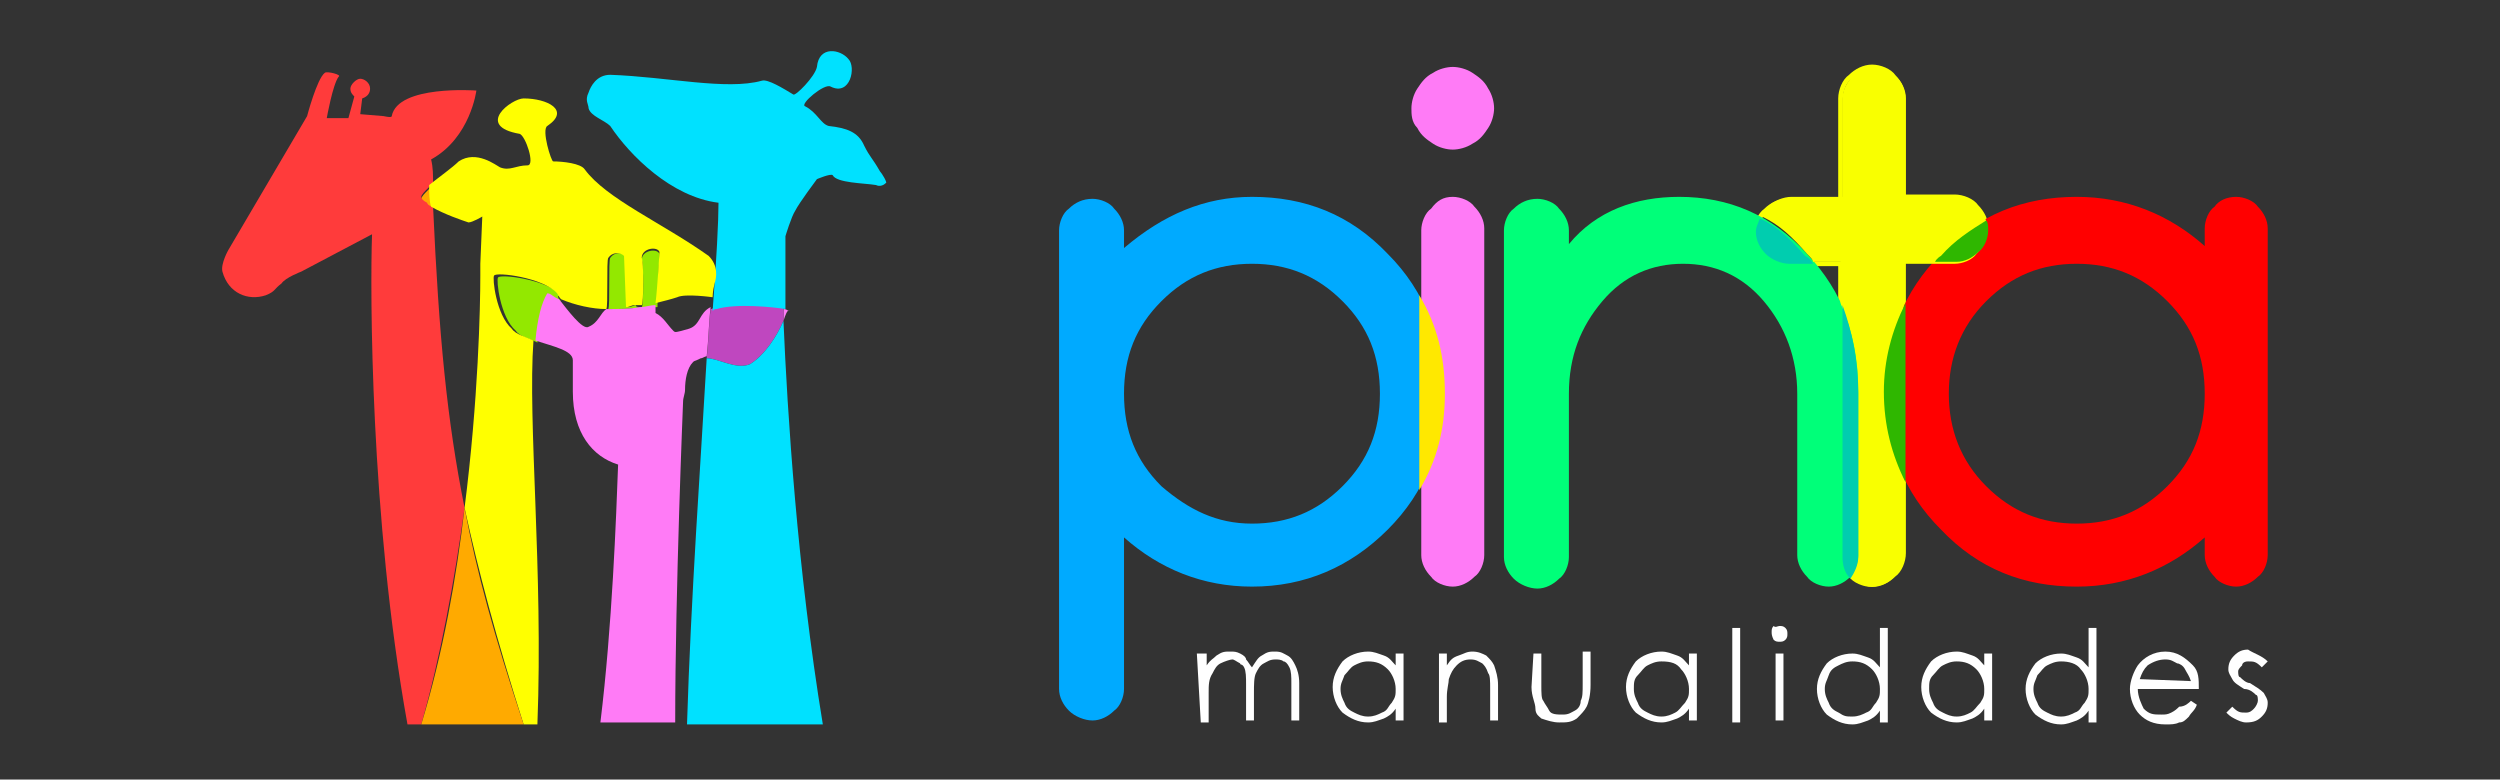 <?xml version="1.0" encoding="utf-8"?>
<!-- Generator: Adobe Illustrator 21.0.0, SVG Export Plug-In . SVG Version: 6.00 Build 0)  -->
<svg version="1.1" id="Capa_1" xmlns="http://www.w3.org/2000/svg" xmlns:xlink="http://www.w3.org/1999/xlink" x="0px" y="0px"
	 viewBox="0 0 127 39.6" style="enable-background:new 0 0 127 39.6;" xml:space="preserve">
<rect x="0" y="0" width="127" height="39.6" fill="#333333" stroke="none"/>
<style type="text/css">
	.st0{fill:none;stroke:#F9FF00;stroke-width:0.238;stroke-miterlimit:10;}
	.st1{fill:#00AAFF;}
	.st2{fill:#00FF79;}
	.st3{fill:#FF7BF6;}
	.st4{fill:#FF0000;}
	.st5{fill:#FFFFFF;}
	.st6{fill:#BF47BF;}
	.st7{fill:#00E1FF;}
	.st8{fill:#93E800;}
	.st9{fill:#FFAA00;}
	.st10{fill:#FF3B3B;}
	.st11{fill:#FFFF00;}
	.st12{fill:#FFE800;}
	.st13{fill:#F9FF00;}
	.st14{fill:#00CDAF;}
	.st15{fill:#2FB700;}
</style>
<g id="Capa_4">
</g>
<g id="Capa_7">
</g>
<g id="Capa_1_1_">
</g>
<g id="Capa_9">
</g>
<g id="Capa_5">
</g>
<g id="Capa_8">
</g>
<g id="Capa_2">
</g>
<g>
	<g>
		<path class="st0" d="M99.3,10c0.4,0,0.9,0.2,1.1,0.5c0.3,0.3,0.5,0.7,0.5,1.1c0,0.4-0.2,0.9-0.5,1.1c-0.3,0.3-0.7,0.5-1.1,0.5
			h-2.6v14.9c0,0.4-0.2,0.9-0.5,1.1c-0.3,0.3-0.7,0.5-1.1,0.5c-0.4,0-0.9-0.2-1.1-0.5c-0.3-0.3-0.5-0.7-0.5-1.1V13.4h-2.6
			c-0.4,0-0.9-0.2-1.2-0.5c-0.3-0.3-0.5-0.7-0.5-1.1s0.2-0.9,0.5-1.1c0.3-0.3,0.7-0.5,1.2-0.5h2.6V5c0-0.4,0.2-0.9,0.5-1.1
			c0.3-0.3,0.7-0.5,1.1-0.5c0.4,0,0.9,0.2,1.1,0.5c0.3,0.3,0.5,0.7,0.5,1.1V10H99.3z"/>
	</g>
</g>
<g>
	<g>
		<path class="st1" d="M63.6,10c2.7,0,5,0.9,6.9,2.9c1.9,1.9,2.8,4.3,2.8,7c0,2.8-0.9,5.1-2.8,7c-1.9,1.9-4.2,2.9-6.9,2.9
			c-2.5,0-4.7-0.9-6.5-2.5V35c0,0.4-0.2,0.9-0.5,1.1c-0.3,0.3-0.7,0.5-1.1,0.5c-0.4,0-0.9-0.2-1.2-0.5c-0.3-0.3-0.5-0.7-0.5-1.1
			V11.7c0-0.4,0.2-0.9,0.5-1.1c0.3-0.3,0.7-0.5,1.2-0.5c0.4,0,0.9,0.2,1.1,0.5c0.3,0.3,0.5,0.7,0.5,1.1v0.9
			C59.1,10.9,61.2,10,63.6,10z M63.6,26.6c1.8,0,3.3-0.6,4.6-1.9c1.3-1.3,1.9-2.8,1.9-4.7s-0.6-3.4-1.9-4.7s-2.8-1.9-4.6-1.9
			c-1.8,0-3.3,0.6-4.6,1.9c-1.3,1.3-1.9,2.8-1.9,4.7s0.6,3.4,1.9,4.7C60.4,25.9,61.8,26.6,63.6,26.6z"/>
	</g>
</g>
<g>
	<g>
		<path class="st2" d="M85.3,10c2.5,0,4.7,0.9,6.5,2.9c1.8,1.9,2.7,4.3,2.7,7v8.3c0,0.4-0.2,0.9-0.5,1.1c-0.3,0.3-0.7,0.5-1.1,0.5
			c-0.4,0-0.9-0.2-1.1-0.5c-0.3-0.3-0.5-0.7-0.5-1.1V20c0-1.8-0.6-3.4-1.7-4.7c-1.1-1.3-2.5-1.9-4.1-1.9c-1.6,0-3,0.6-4.1,1.9
			s-1.7,2.8-1.7,4.7v8.3c0,0.4-0.2,0.9-0.5,1.1c-0.3,0.3-0.7,0.5-1.1,0.5c-0.4,0-0.9-0.2-1.2-0.5c-0.3-0.3-0.5-0.7-0.5-1.1V11.7
			c0-0.4,0.2-0.9,0.5-1.1c0.3-0.3,0.7-0.5,1.2-0.5c0.4,0,0.9,0.2,1.1,0.5c0.3,0.3,0.5,0.7,0.5,1.1v0.7C81.1,10.7,83.1,10,85.3,10z"
			/>
	</g>
</g>
<g>
	<g>
		<path class="st3" d="M73.8,3.4c0.3,0,0.7,0.1,1,0.3c0.3,0.2,0.6,0.4,0.8,0.8c0.2,0.3,0.3,0.7,0.3,1s-0.1,0.7-0.3,1
			c-0.2,0.3-0.4,0.6-0.8,0.8c-0.3,0.2-0.7,0.3-1,0.3c-0.3,0-0.7-0.1-1-0.3c-0.3-0.2-0.6-0.4-0.8-0.8c-0.3-0.3-0.3-0.7-0.3-1
			s0.1-0.7,0.3-1c0.2-0.3,0.4-0.6,0.8-0.8C73.1,3.5,73.5,3.4,73.8,3.4z M73.8,10c0.4,0,0.9,0.2,1.1,0.5c0.3,0.3,0.5,0.7,0.5,1.1
			v16.6c0,0.4-0.2,0.9-0.5,1.1c-0.3,0.3-0.7,0.5-1.1,0.5s-0.9-0.2-1.1-0.5c-0.3-0.3-0.5-0.7-0.5-1.1V11.7c0-0.4,0.2-0.9,0.5-1.1
			C73,10.2,73.3,10,73.8,10z"/>
	</g>
</g>
<g>
	<g>
		<path class="st4" d="M113.6,10c0.4,0,0.9,0.2,1.1,0.5c0.3,0.3,0.5,0.7,0.5,1.1v16.6c0,0.4-0.2,0.9-0.5,1.1
			c-0.3,0.3-0.7,0.5-1.1,0.5c-0.4,0-0.9-0.2-1.1-0.5c-0.3-0.3-0.5-0.7-0.5-1.1v-0.9c-1.8,1.6-4,2.5-6.5,2.5c-2.7,0-5-0.9-6.9-2.9
			c-1.9-1.9-2.8-4.2-2.8-7s0.9-5.1,2.8-7c1.9-2,4.2-2.9,6.9-2.9c2.5,0,4.7,0.9,6.5,2.5v-0.9c0-0.4,0.2-0.9,0.5-1.1
			C112.7,10.2,113.1,10,113.6,10z M105.5,26.6c1.8,0,3.3-0.6,4.6-1.9c1.3-1.3,1.9-2.8,1.9-4.7s-0.6-3.4-1.9-4.7s-2.8-1.9-4.6-1.9
			s-3.3,0.6-4.6,1.9S99,18.2,99,20s0.6,3.4,1.9,4.7C102.2,26,103.7,26.6,105.5,26.6z"/>
	</g>
</g>
<g>
	<path class="st5" d="M60.8,33.2h0.5v0.6c0.2-0.3,0.3-0.3,0.5-0.5c0.3-0.2,0.4-0.2,0.7-0.2c0.2,0,0.3,0,0.5,0.1s0.3,0.2,0.3,0.3
		c0.1,0.1,0.2,0.3,0.3,0.4c0.2-0.3,0.3-0.5,0.5-0.6c0.3-0.2,0.4-0.2,0.7-0.2s0.4,0.1,0.6,0.2c0.2,0.1,0.3,0.3,0.4,0.5
		s0.2,0.5,0.2,0.9v1.9h-0.4v-1.9c0-0.3,0-0.6-0.1-0.8s-0.2-0.3-0.3-0.3c-0.1-0.1-0.3-0.1-0.4-0.1c-0.3,0-0.4,0.1-0.6,0.2
		c-0.2,0.1-0.3,0.3-0.4,0.5c-0.1,0.2-0.1,0.6-0.1,1v1.4h-0.4v-1.8c0-0.4,0-0.7-0.1-0.9S63,33.8,63,33.7c-0.2-0.1-0.3-0.2-0.4-0.2
		s-0.4,0.1-0.6,0.2s-0.3,0.3-0.4,0.5c-0.2,0.3-0.2,0.6-0.2,1v1.5h-0.4L60.8,33.2L60.8,33.2z"/>
	<path class="st5" d="M71.3,33.2v3.4h-0.4v-0.6c-0.2,0.3-0.4,0.4-0.6,0.5c-0.3,0.1-0.5,0.2-0.8,0.2c-0.5,0-0.9-0.2-1.3-0.5
		c-0.3-0.3-0.5-0.8-0.5-1.3c0-0.5,0.2-0.9,0.5-1.3c0.3-0.3,0.8-0.5,1.3-0.5c0.3,0,0.5,0.1,0.8,0.2c0.3,0.1,0.4,0.3,0.6,0.5v-0.6
		H71.3z M69.5,33.6c-0.3,0-0.5,0.1-0.7,0.2c-0.2,0.1-0.3,0.3-0.5,0.5c-0.1,0.3-0.2,0.4-0.2,0.7c0,0.3,0.1,0.5,0.2,0.7
		c0.1,0.3,0.3,0.4,0.5,0.5c0.2,0.1,0.4,0.2,0.7,0.2s0.5-0.1,0.7-0.2c0.3-0.1,0.3-0.3,0.5-0.5c0.2-0.3,0.2-0.4,0.2-0.7
		c0-0.4-0.2-0.8-0.4-1C70.2,33.7,69.9,33.6,69.5,33.6z"/>
	<path class="st5" d="M73.1,33.2h0.4v0.6c0.2-0.3,0.3-0.4,0.6-0.5s0.4-0.2,0.7-0.2c0.3,0,0.5,0.1,0.7,0.2c0.2,0.2,0.3,0.3,0.4,0.5
		c0.1,0.3,0.2,0.6,0.2,1v1.8h-0.4V35c0-0.4,0-0.7-0.1-0.8c-0.1-0.3-0.2-0.4-0.3-0.5c-0.2-0.1-0.3-0.2-0.6-0.2s-0.5,0.1-0.7,0.3
		c-0.2,0.2-0.3,0.4-0.4,0.7c0,0.2-0.1,0.5-0.1,0.9v1.3h-0.4V33.2z"/>
	<path class="st5" d="M77.9,33.2h0.4v1.6c0,0.4,0,0.7,0.1,0.8c0.1,0.2,0.2,0.3,0.3,0.5s0.4,0.2,0.7,0.2s0.4-0.1,0.6-0.2
		c0.2-0.1,0.3-0.3,0.3-0.5c0.1-0.2,0.1-0.4,0.1-0.9v-1.6h0.4v1.7c0,0.5-0.1,0.9-0.2,1.1s-0.3,0.4-0.5,0.6c-0.3,0.2-0.5,0.2-0.9,0.2
		c-0.3,0-0.6-0.1-0.9-0.2C78.2,36.4,78,36.3,78,36s-0.2-0.6-0.2-1.1L77.9,33.2L77.9,33.2z"/>
	<path class="st5" d="M86.2,33.2v3.4h-0.4v-0.6c-0.2,0.3-0.4,0.4-0.6,0.5c-0.3,0.1-0.5,0.2-0.8,0.2c-0.5,0-0.9-0.2-1.3-0.5
		c-0.3-0.3-0.5-0.8-0.5-1.3c0-0.5,0.2-0.9,0.5-1.3c0.3-0.3,0.8-0.5,1.3-0.5c0.3,0,0.5,0.1,0.8,0.2c0.3,0.1,0.4,0.3,0.6,0.5v-0.6
		H86.2z M84.4,33.6c-0.3,0-0.5,0.1-0.7,0.2c-0.2,0.1-0.3,0.3-0.5,0.5C83,34.5,83,34.7,83,35c0,0.3,0.1,0.5,0.2,0.7
		c0.1,0.3,0.3,0.4,0.5,0.5c0.2,0.1,0.4,0.2,0.7,0.2s0.5-0.1,0.7-0.2c0.2-0.1,0.3-0.3,0.5-0.5c0.2-0.3,0.2-0.4,0.2-0.7
		c0-0.4-0.2-0.8-0.4-1C85.2,33.7,84.9,33.6,84.4,33.6z"/>
	<path class="st5" d="M88,31.9h0.4v4.8H88V31.9z"/>
	<path class="st5" d="M90.4,31.8c0.1,0,0.2,0,0.3,0.1c0.1,0.1,0.1,0.2,0.1,0.3s0,0.2-0.1,0.3s-0.2,0.1-0.3,0.1c-0.1,0-0.2,0-0.3-0.1
		C90,32.3,90,32.2,90,32.1s0-0.2,0.1-0.3C90.2,31.9,90.3,31.8,90.4,31.8z M90.2,33.2h0.4v3.4h-0.4V33.2z"/>
	<path class="st5" d="M95.9,31.9v4.8h-0.4v-0.6c-0.2,0.3-0.4,0.4-0.6,0.5c-0.3,0.1-0.5,0.2-0.8,0.2c-0.5,0-0.9-0.2-1.3-0.5
		c-0.3-0.3-0.5-0.8-0.5-1.3c0-0.5,0.2-0.9,0.5-1.3c0.3-0.3,0.8-0.5,1.3-0.5c0.3,0,0.5,0.1,0.8,0.2c0.3,0.1,0.4,0.3,0.6,0.5v-2H95.9z
		 M94.1,33.6c-0.3,0-0.5,0.1-0.7,0.2S93,34,92.9,34.3c-0.1,0.3-0.2,0.4-0.2,0.7c0,0.3,0.1,0.5,0.2,0.7c0.1,0.3,0.3,0.4,0.5,0.5
		c0.3,0.2,0.4,0.2,0.7,0.2c0.3,0,0.5-0.1,0.7-0.2c0.3-0.1,0.3-0.3,0.5-0.5c0.2-0.3,0.2-0.4,0.2-0.7c0-0.4-0.2-0.8-0.4-1
		C94.8,33.7,94.5,33.6,94.1,33.6z"/>
	<path class="st5" d="M101.2,33.2v3.4h-0.4v-0.6c-0.2,0.3-0.4,0.4-0.6,0.5c-0.3,0.1-0.5,0.2-0.8,0.2c-0.5,0-0.9-0.2-1.3-0.5
		c-0.3-0.3-0.5-0.8-0.5-1.3c0-0.5,0.2-0.9,0.5-1.3c0.3-0.3,0.8-0.5,1.3-0.5c0.3,0,0.5,0.1,0.8,0.2c0.3,0.1,0.4,0.3,0.6,0.5v-0.6
		H101.2z M99.4,33.6c-0.3,0-0.5,0.1-0.7,0.2c-0.2,0.1-0.3,0.3-0.5,0.5C98,34.5,98,34.7,98,35c0,0.3,0.1,0.5,0.2,0.7
		c0.1,0.3,0.3,0.4,0.5,0.5c0.2,0.1,0.4,0.2,0.7,0.2s0.5-0.1,0.7-0.2c0.2-0.1,0.3-0.3,0.5-0.5c0.2-0.3,0.2-0.4,0.2-0.7
		c0-0.4-0.2-0.8-0.4-1C100.1,33.7,99.8,33.6,99.4,33.6z"/>
	<path class="st5" d="M106.5,31.9v4.8h-0.4v-0.6c-0.2,0.3-0.4,0.4-0.6,0.5c-0.3,0.1-0.5,0.2-0.8,0.2c-0.5,0-0.9-0.2-1.3-0.5
		c-0.3-0.3-0.5-0.8-0.5-1.3c0-0.5,0.2-0.9,0.5-1.3c0.3-0.3,0.8-0.5,1.3-0.5c0.3,0,0.5,0.1,0.8,0.2c0.3,0.1,0.4,0.3,0.6,0.5v-2H106.5
		z M104.7,33.6c-0.3,0-0.5,0.1-0.7,0.2s-0.3,0.3-0.5,0.5c-0.1,0.3-0.2,0.4-0.2,0.7c0,0.3,0.1,0.5,0.2,0.7c0.1,0.3,0.3,0.4,0.5,0.5
		c0.2,0.1,0.4,0.2,0.7,0.2s0.5-0.1,0.7-0.2c0.3-0.1,0.3-0.3,0.5-0.5c0.2-0.3,0.2-0.4,0.2-0.7c0-0.4-0.2-0.8-0.4-1
		C105.5,33.7,105.1,33.6,104.7,33.6z"/>
	<path class="st5" d="M111.3,35.6l0.3,0.2c-0.1,0.3-0.3,0.4-0.4,0.6c-0.2,0.2-0.3,0.3-0.5,0.3c-0.2,0.1-0.4,0.1-0.7,0.1
		c-0.6,0-1-0.2-1.3-0.5c-0.3-0.3-0.5-0.8-0.5-1.3c0-0.4,0.2-0.9,0.4-1.2c0.3-0.4,0.8-0.7,1.4-0.7c0.6,0,1,0.3,1.4,0.7
		c0.3,0.3,0.3,0.7,0.3,1.2h-3.1c0,0.4,0.2,0.8,0.3,1c0.3,0.3,0.5,0.3,0.9,0.3c0.2,0,0.3,0,0.5-0.1c0.2-0.1,0.3-0.2,0.4-0.3
		C111,35.9,111.2,35.7,111.3,35.6z M111.3,34.6c-0.1-0.3-0.2-0.4-0.3-0.6c-0.1-0.2-0.3-0.3-0.4-0.3c-0.2-0.1-0.3-0.2-0.6-0.2
		c-0.3,0-0.6,0.1-0.9,0.3c-0.2,0.2-0.3,0.4-0.4,0.7L111.3,34.6L111.3,34.6z"/>
	<path class="st5" d="M115.2,33.6l-0.3,0.3c-0.3-0.3-0.4-0.3-0.7-0.3c-0.2,0-0.3,0.1-0.3,0.2c-0.1,0.1-0.2,0.2-0.2,0.3
		c0,0.1,0,0.3,0.1,0.3c0.1,0.1,0.3,0.3,0.5,0.3c0.3,0.2,0.5,0.3,0.7,0.5c0.1,0.2,0.2,0.3,0.2,0.5c0,0.3-0.1,0.5-0.3,0.7
		c-0.2,0.2-0.4,0.3-0.8,0.3c-0.2,0-0.4-0.1-0.6-0.2c-0.2-0.1-0.3-0.2-0.4-0.3l0.3-0.3c0.3,0.3,0.4,0.3,0.7,0.3
		c0.2,0,0.3-0.1,0.4-0.2c0.1-0.1,0.2-0.3,0.2-0.4c0-0.1,0-0.3-0.1-0.3c-0.1-0.1-0.3-0.3-0.6-0.3c-0.3-0.2-0.5-0.3-0.6-0.5
		s-0.2-0.3-0.2-0.5c0-0.3,0.1-0.5,0.3-0.7c0.2-0.2,0.4-0.3,0.7-0.3C114.5,33.2,114.9,33.3,115.2,33.6z"/>
</g>
<path class="st3" d="M39.8,16.3c0-0.3,0-0.4,0-0.6c0.2,0,0.2,0.1,0.3,0.1C40,15.7,39.9,16,39.8,16.3z"/>
<path class="st6" d="M39.8,16.3c-0.3,0.7-0.9,1.7-1.7,2.2c-0.7,0.3-1.6-0.3-2.2-0.3c0.1-0.9,0.1-1.7,0.2-2.5c0,0,0.1,0,0.2-0.1
	c1-0.3,2.9-0.1,3.5,0C39.8,15.9,39.8,16.1,39.8,16.3z"/>
<path class="st7" d="M45,9.3c-0.1,0.1-0.3,0.2-0.5,0.1c-0.6-0.1-2-0.1-2.2-0.5c-0.1-0.1-0.8,0.2-0.8,0.2s-0.9,1.2-1.1,1.6
	c-0.2,0.3-0.5,1.3-0.5,1.3s0,0.2,0,0.3c0,0.6,0,1.7,0,3.4c-0.6-0.1-2.5-0.3-3.5,0c-0.1,0-0.1,0-0.2,0.1c0.2-2.6,0.3-4.6,0.3-5.5
	C34.1,10,32,7.9,31,6.4c-0.3-0.3-1-0.5-1.1-0.9c0-0.2-0.2-0.4,0-0.8C30,4.4,30.3,3.8,31,3.8c2.9,0.1,5.9,0.8,7.7,0.3
	C39,4,39.8,4.5,40.3,4.8c0.1,0.1,1.1-0.9,1.2-1.4c0.1-1.1,1.2-0.9,1.6-0.4c0.4,0.4,0.1,1.9-0.9,1.4c-0.3-0.2-1.6,0.9-1.3,1
	c0.6,0.3,0.8,0.9,1.2,1c0.9,0.1,1.5,0.3,1.8,1C44.2,8,44.3,8,44.7,8.7C44.8,8.8,45.1,9.3,45,9.3z"/>
<path class="st8" d="M28.5,15.3C28.2,15.2,28,15,27.9,15c-0.3,0.5-0.5,1.3-0.6,2.4c-0.4-0.2-0.9-0.3-1.1-0.6c-0.8-0.7-1-2.6-0.9-2.7
	c0.1-0.2,2.5,0.1,3.2,0.9C28.3,15,28.3,15.1,28.5,15.3z"/>
<path class="st8" d="M32.6,15.6c-0.5,0.1-1.1,0.1-1.7,0.1l0,0c0.1-0.1,0-2.5,0.1-2.6c0.2-0.3,0.6-0.3,0.8-0.1l0.1,2.6
	c0.2,0,0.3-0.1,0.4-0.1C32.3,15.6,32.4,15.6,32.6,15.6C32.5,15.6,32.5,15.6,32.6,15.6L32.6,15.6z"/>
<path class="st8" d="M33.4,15.6c-0.3,0-0.5,0.1-0.8,0.1v-0.1c0.1,0,0.1-2.3,0-2.4c0-0.5,0.8-0.6,0.9-0.3
	C33.5,13,33.4,14.7,33.4,15.6z"/>
<path class="st9" d="M22,10.6c-0.1,0-0.3-0.1-0.3-0.2c-0.2-0.1-0.3-0.2-0.3-0.3c0-0.1,0.2-0.3,0.3-0.4c0.1-0.1,0.2-0.2,0.3-0.3
	C22,9.9,22,10.2,22,10.6z"/>
<path class="st10" d="M13.5,15c0.5-0.2,0.4-0.3,0.8-0.6c0.2-0.3,1-0.6,1-0.6l3.6-1.9c-0.1,2.8-0.1,14.4,1.8,24.9h0.7
	c1-3.5,1.7-7.4,2.2-11c-0.9-4.5-1.3-8.7-1.6-15.3c-0.1,0-0.3-0.1-0.3-0.2c-0.2-0.1-0.3-0.2-0.3-0.3c0-0.1,0.2-0.3,0.3-0.4
	c0.1-0.1,0.2-0.2,0.3-0.3c0-0.4,0-0.8-0.1-1.2c2-1.1,2.3-3.5,2.3-3.5s-4-0.3-4.3,1.3c0,0.1-0.4,0-0.4,0l-1.2-0.1L18.4,5
	c0.3-0.1,0.4-0.3,0.4-0.5c0-0.3-0.3-0.5-0.5-0.5s-0.5,0.3-0.5,0.5c0,0.2,0.1,0.3,0.2,0.4l-0.3,1.1h-1.1c0,0,0.3-1.7,0.6-2.1
	c0.2-0.1-0.6-0.3-0.7-0.2c-0.4,0.3-0.9,2.2-0.9,2.2l-4,6.8c0,0-0.4,0.7-0.3,1.1C11.6,14.9,12.6,15.3,13.5,15z"/>
<path class="st11" d="M23.8,11.3c0.2,0,0.7-0.3,0.7-0.3l-0.1,2.4V14l0,0c0,1.6-0.1,6.3-0.8,11.8c0.7,3.2,1.6,6.6,3,11h0.7
	c0.3-7.8-0.5-15.4-0.2-19.5c-0.4-0.2-0.9-0.3-1.1-0.6c-0.8-0.7-1-2.6-0.9-2.7c0.1-0.2,2.5,0.1,3.2,0.9c0,0,0.1,0.2,0.2,0.3
	c0.7,0.3,1.6,0.5,2.3,0.5l0,0c0.1-0.1,0-2.5,0.1-2.6c0.2-0.3,0.6-0.3,0.8-0.1l0.1,2.6c0.2,0,0.3-0.1,0.4-0.1s0.3,0,0.4,0l0,0
	c0.1,0,0.1-2.3,0-2.4c0-0.5,0.8-0.6,0.9-0.3c0,0-0.1,1.8-0.2,2.6c0.4-0.1,0.8-0.2,1.1-0.3c0.4-0.2,1.8,0,1.8,0s0-0.3,0.1-0.7
	c0.1-0.3,0.2-0.9-0.3-1.4c-2.4-1.7-5.2-2.9-6.3-4.4c-0.2-0.3-1.1-0.4-1.6-0.4c-0.1,0-0.6-1.6-0.3-1.8C29,5.6,27.8,5,26.6,5
	c-0.6,0-2.5,1.4-0.2,1.8c0.3,0.1,0.8,1.6,0.4,1.6c-0.6,0-0.9,0.3-1.4,0.1c-0.2-0.1-1.2-0.9-2.1-0.3c-0.3,0.3-1,0.8-1.5,1.2
	c0,0.4,0,0.8,0.1,1.1C22.6,10.9,23.5,11.2,23.8,11.3z"/>
<path class="st9" d="M26.6,36.8c-1.5-4.5-2.4-7.8-3-11c-0.4,3.5-1.1,7.4-2.2,11H26.6z"/>
<path class="st3" d="M29.1,18.3c0,0.5,0,1.2,0,1.6c0,2.1,1,3.3,2.3,3.7c-0.1,2.7-0.3,8.2-0.9,13.1h3.8c0-6.7,0.4-16.3,0.4-16.3
	c0-0.2,0.1-0.4,0.1-0.6c0-0.5,0.1-1.1,0.4-1.4c0.1-0.1,0,0,0.4-0.2c0.1,0,0.2-0.1,0.3-0.1c0.1-0.9,0.1-1.7,0.2-2.5
	c-0.6,0.3-0.5,0.9-1.1,1.1c-0.7,0.2-0.7,0.2-0.8,0.1c-0.3-0.3-0.5-0.7-0.9-0.9c0,0,0-0.2,0-0.4c-0.3,0-0.5,0.1-0.8,0.1
	c-0.5,0.1-1.1,0.1-1.7,0.1c-0.3,0.2-0.4,0.7-0.9,0.9c-0.3,0.2-1.1-0.9-1.5-1.4c-0.3-0.1-0.4-0.3-0.6-0.3c-0.3,0.5-0.5,1.3-0.6,2.4
	C28.1,17.6,29.1,17.8,29.1,18.3z"/>
<path class="st7" d="M41.8,36.8c-1.3-7.9-1.8-15.8-2-20.5c-0.3,0.7-0.9,1.7-1.7,2.2c-0.7,0.3-1.6-0.3-2.2-0.3
	c-0.3,5.2-0.8,12.1-1,18.6H41.8z"/>
<path class="st12" d="M73.4,20c0,1.8-0.4,3.4-1.3,4.9V15C73,16.5,73.4,18.1,73.4,20z"/>
<g>
	<g>
		<path class="st13" d="M100.5,10.6c-0.3-0.3-0.7-0.5-1.1-0.5h-2.6V5c0-0.4-0.2-0.9-0.5-1.1c-0.3-0.3-0.7-0.5-1.1-0.5
			c-0.4,0-0.9,0.2-1.1,0.5c-0.3,0.3-0.5,0.7-0.5,1.1V10h-2.6c-0.4,0-0.9,0.2-1.2,0.5c-0.2,0.2-0.3,0.3-0.3,0.5
			c0.9,0.4,1.6,1.1,2.3,1.9c0.2,0.2,0.3,0.3,0.3,0.4h1.4v2.1c0.6,1.4,0.9,2.8,0.9,4.5v8.3c0,0.4-0.2,0.8-0.4,1.1l0,0
			c0.3,0.3,0.7,0.5,1.1,0.5s0.9-0.2,1.1-0.5c0.3-0.3,0.5-0.7,0.5-1.1V13.4h2.6c0.4,0,0.9-0.2,1.1-0.5c0.3-0.3,0.5-0.7,0.5-1.1
			C101,11.2,100.8,10.9,100.5,10.6z"/>
	</g>
</g>
<path class="st14" d="M94.4,20v8.3c0,0.4-0.2,0.8-0.4,1.1c-0.3-0.3-0.4-0.7-0.4-1.1V15.5C94.1,16.9,94.4,18.3,94.4,20z"/>
<path class="st14" d="M92.1,13.4h-1.2c-0.4,0-0.9-0.2-1.2-0.5c-0.3-0.3-0.5-0.7-0.5-1.1c0-0.3,0.1-0.4,0.2-0.7
	c0.9,0.4,1.6,1.1,2.3,1.9C91.9,13.1,92,13.2,92.1,13.4z"/>
<path class="st15" d="M96.8,15.4v9.1c-0.7-1.4-1.1-2.9-1.1-4.6C95.7,18.3,96.1,16.8,96.8,15.4z"/>
<path class="st15" d="M101,11.7c0,0.4-0.2,0.9-0.5,1.1c-0.3,0.3-0.7,0.5-1.1,0.5h-1.1c0.1-0.2,0.3-0.3,0.3-0.3
	c0.7-0.8,1.5-1.3,2.3-1.8C101,11.3,101,11.5,101,11.7z"/>
</svg>
